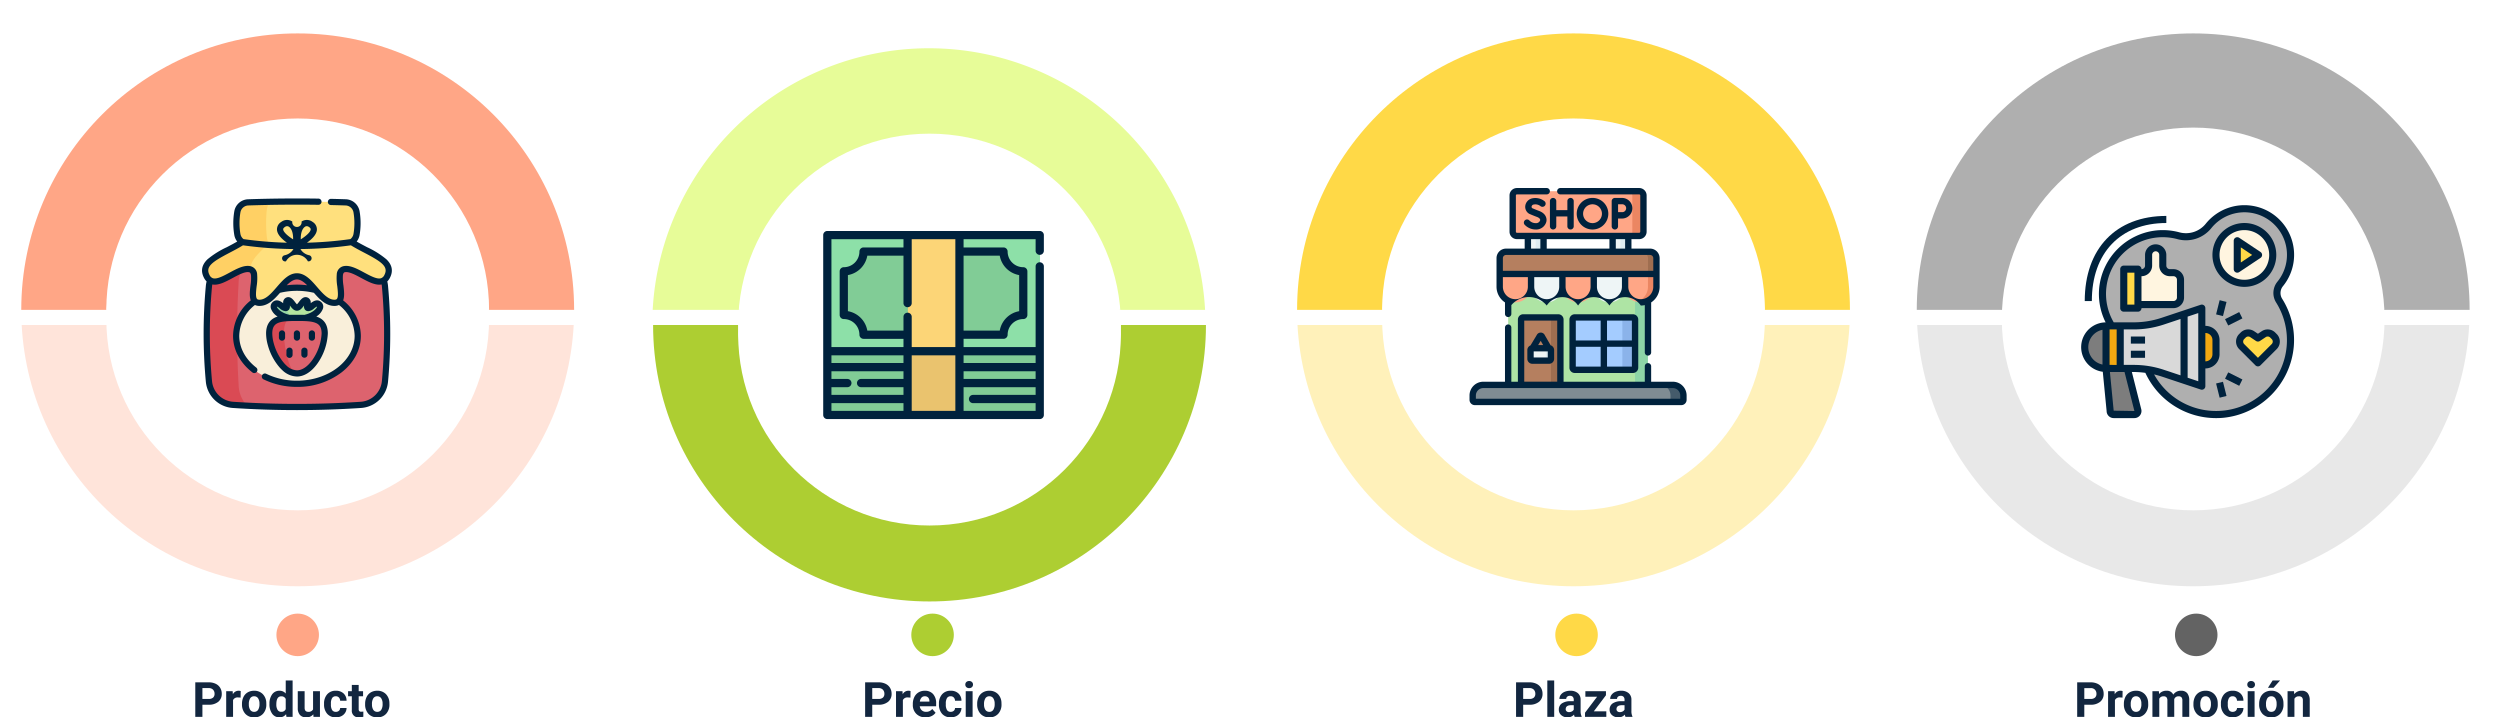 <svg xmlns="http://www.w3.org/2000/svg" xmlns:xlink="http://www.w3.org/1999/xlink" width="823" height="236.156" viewBox="0 0 823 236.156">
  <defs>
    <clipPath id="clip-path">
      <rect id="Rectángulo_361578" data-name="Rectángulo 361578" width="198" height="91" fill="#ffa686" stroke="#707070" stroke-width="1"/>
    </clipPath>
    <clipPath id="clip-path-2">
      <rect id="Rectángulo_361579" data-name="Rectángulo 361579" width="198" height="102" transform="translate(0 0.275)" fill="#f2f7df" stroke="#707070" stroke-width="1"/>
    </clipPath>
    <filter id="Elipse_5259" x="26" y="33" width="144" height="144" filterUnits="userSpaceOnUse">
      <feOffset dy="3" input="SourceAlpha"/>
      <feGaussianBlur stdDeviation="3" result="blur"/>
      <feFlood flood-opacity="0.161"/>
      <feComposite operator="in" in2="blur"/>
      <feComposite in="SourceGraphic"/>
    </filter>
    <clipPath id="clip-path-3">
      <rect id="Rectángulo_361581" data-name="Rectángulo 361581" width="199" height="91" transform="translate(-0.15)" fill="#ffa686" stroke="#707070" stroke-width="1"/>
    </clipPath>
    <clipPath id="clip-path-4">
      <rect id="Rectángulo_361580" data-name="Rectángulo 361580" width="199" height="102" transform="translate(-0.15 0.275)" fill="#f2f7df" stroke="#707070" stroke-width="1"/>
    </clipPath>
    <filter id="Elipse_5262" x="234" y="38" width="144" height="144" filterUnits="userSpaceOnUse">
      <feOffset dy="3" input="SourceAlpha"/>
      <feGaussianBlur stdDeviation="3" result="blur-2"/>
      <feFlood flood-opacity="0.161"/>
      <feComposite operator="in" in2="blur-2"/>
      <feComposite in="SourceGraphic"/>
    </filter>
    <clipPath id="clip-path-5">
      <rect id="Rectángulo_361583" data-name="Rectángulo 361583" width="199" height="91" transform="translate(-0.3)" fill="#ffa686" stroke="#707070" stroke-width="1"/>
    </clipPath>
    <clipPath id="clip-path-6">
      <rect id="Rectángulo_361582" data-name="Rectángulo 361582" width="199" height="102" transform="translate(-0.3 0.275)" fill="#f2f7df" stroke="#707070" stroke-width="1"/>
    </clipPath>
    <filter id="Elipse_5267" x="446" y="33" width="144" height="144" filterUnits="userSpaceOnUse">
      <feOffset dy="3" input="SourceAlpha"/>
      <feGaussianBlur stdDeviation="3" result="blur-3"/>
      <feFlood flood-opacity="0.161"/>
      <feComposite operator="in" in2="blur-3"/>
      <feComposite in="SourceGraphic"/>
    </filter>
    <clipPath id="clip-path-7">
      <rect id="Rectángulo_361583-2" data-name="Rectángulo 361583" width="199" height="91" transform="translate(-0.3)" fill="#afafaf" stroke="#707070" stroke-width="1"/>
    </clipPath>
    <filter id="Elipse_5267-2" x="650" y="33" width="144" height="144" filterUnits="userSpaceOnUse">
      <feOffset dy="3" input="SourceAlpha"/>
      <feGaussianBlur stdDeviation="3" result="blur-4"/>
      <feFlood flood-opacity="0.161"/>
      <feComposite operator="in" in2="blur-4"/>
      <feComposite in="SourceGraphic"/>
    </filter>
  </defs>
  <g id="Grupo_1085516" data-name="Grupo 1085516" transform="translate(-390 -9046)">
    <g id="Grupo_1084197" data-name="Grupo 1084197" transform="translate(-210 5820)">
      <g id="Enmascarar_grupo_1083809" data-name="Enmascarar grupo 1083809" transform="translate(600 3237)" clip-path="url(#clip-path)">
        <circle id="Elipse_5255" data-name="Elipse 5255" cx="91" cy="91" r="91" transform="translate(7)" fill="#ffa686"/>
        <circle id="Elipse_5256" data-name="Elipse 5256" cx="63" cy="63" r="63" transform="translate(35 28)" fill="#fff"/>
      </g>
      <g id="Enmascarar_grupo_1083810" data-name="Enmascarar grupo 1083810" transform="translate(600 3332.725)" clip-path="url(#clip-path-2)">
        <circle id="Elipse_5257" data-name="Elipse 5257" cx="91" cy="91" r="91" transform="translate(7 -95.725)" fill="#ffe4da"/>
        <circle id="Elipse_5258" data-name="Elipse 5258" cx="63" cy="63" r="63" transform="translate(35 -67.725)" fill="#fff"/>
      </g>
      <g transform="matrix(1, 0, 0, 1, 600, 3226)" filter="url(#Elipse_5259)">
        <circle id="Elipse_5259-2" data-name="Elipse 5259" cx="63" cy="63" r="63" transform="translate(35 39)" fill="#fff"/>
      </g>
    </g>
    <g id="Grupo_1084198" data-name="Grupo 1084198" transform="translate(-212 5822)">
      <g id="Enmascarar_grupo_1083812" data-name="Enmascarar grupo 1083812" transform="translate(1005.85 3422) rotate(180)" clip-path="url(#clip-path-3)">
        <circle id="Elipse_5263" data-name="Elipse 5263" cx="91" cy="91" r="91" transform="translate(6.85)" fill="#adce32"/>
        <circle id="Elipse_5264" data-name="Elipse 5264" cx="63" cy="63" r="63" transform="translate(34.85 28)" fill="#fff"/>
      </g>
      <g id="Enmascarar_grupo_1083811" data-name="Enmascarar grupo 1083811" transform="translate(1005.85 3326.275) rotate(180)" clip-path="url(#clip-path-4)">
        <path id="Trazado_716714" data-name="Trazado 716714" d="M91.056,0A91.056,91.056,0,1,1,0,91.056,91.056,91.056,0,0,1,91.056,0Z" transform="translate(7.004 -95.725)" fill="#e7fc98"/>
        <circle id="Elipse_5261" data-name="Elipse 5261" cx="63" cy="63" r="63" transform="translate(34.85 -67.725)" fill="#fff"/>
      </g>
      <g transform="matrix(1, 0, 0, 1, 602, 3224)" filter="url(#Elipse_5262)">
        <circle id="Elipse_5262-2" data-name="Elipse 5262" cx="63" cy="63" r="63" transform="translate(369 170) rotate(180)" fill="#fff"/>
      </g>
    </g>
    <g id="Grupo_1084199" data-name="Grupo 1084199" transform="translate(-210 5820)">
      <g id="Enmascarar_grupo_1083814" data-name="Enmascarar grupo 1083814" transform="translate(1020.299 3237)" clip-path="url(#clip-path-5)">
        <circle id="Elipse_5268" data-name="Elipse 5268" cx="91" cy="91" r="91" transform="translate(6.7)" fill="#ffd947"/>
        <circle id="Elipse_5269" data-name="Elipse 5269" cx="63" cy="63" r="63" transform="translate(34.7 28)" fill="#fff"/>
      </g>
      <g id="Enmascarar_grupo_1083813" data-name="Enmascarar grupo 1083813" transform="translate(1020.299 3332.725)" clip-path="url(#clip-path-6)">
        <circle id="Elipse_5265" data-name="Elipse 5265" cx="91" cy="91" r="91" transform="translate(6.7 -95.725)" fill="#fff1ba"/>
        <circle id="Elipse_5266" data-name="Elipse 5266" cx="63" cy="63" r="63" transform="translate(34.7 -67.725)" fill="#fff"/>
      </g>
      <g transform="matrix(1, 0, 0, 1, 600, 3226)" filter="url(#Elipse_5267)">
        <circle id="Elipse_5267-3" data-name="Elipse 5267" cx="63" cy="63" r="63" transform="translate(455 39)" fill="#fff"/>
      </g>
    </g>
    <g id="Grupo_1084204" data-name="Grupo 1084204" transform="translate(-6 5820)">
      <g id="Enmascarar_grupo_1083814-2" data-name="Enmascarar grupo 1083814" transform="translate(1020.299 3237)" clip-path="url(#clip-path-7)">
        <circle id="Elipse_5268-2" data-name="Elipse 5268" cx="91" cy="91" r="91" transform="translate(6.7)" fill="#afafaf"/>
        <circle id="Elipse_5269-2" data-name="Elipse 5269" cx="63" cy="63" r="63" transform="translate(34.7 28)" fill="#afafaf"/>
      </g>
      <g id="Enmascarar_grupo_1083813-2" data-name="Enmascarar grupo 1083813" transform="translate(1020.299 3332.725)" clip-path="url(#clip-path-6)">
        <circle id="Elipse_5265-2" data-name="Elipse 5265" cx="91" cy="91" r="91" transform="translate(6.7 -95.725)" fill="#e8e8e8"/>
        <circle id="Elipse_5266-2" data-name="Elipse 5266" cx="63" cy="63" r="63" transform="translate(34.7 -67.725)" fill="#fff"/>
      </g>
      <g transform="matrix(1, 0, 0, 1, 396, 3226)" filter="url(#Elipse_5267-2)">
        <circle id="Elipse_5267-4" data-name="Elipse 5267" cx="63" cy="63" r="63" transform="translate(659 39)" fill="#fff"/>
      </g>
    </g>
    <circle id="Elipse_5634" data-name="Elipse 5634" cx="7" cy="7" r="7" transform="translate(481 9248)" fill="#ffa686"/>
    <circle id="Elipse_5635" data-name="Elipse 5635" cx="7" cy="7" r="7" transform="translate(690 9248)" fill="#adce32"/>
    <circle id="Elipse_5636" data-name="Elipse 5636" cx="7" cy="7" r="7" transform="translate(902 9248)" fill="#ffd947"/>
    <circle id="Elipse_5637" data-name="Elipse 5637" cx="7" cy="7" r="7" transform="translate(1106 9248)" fill="#636363"/>
    <path id="Trazado_794963" data-name="Trazado 794963" d="M-29.367-4.008V0h-2.344V-11.375h4.438a5.134,5.134,0,0,1,2.254.469,3.454,3.454,0,0,1,1.5,1.332A3.714,3.714,0,0,1-23-7.609a3.266,3.266,0,0,1-1.145,2.637,4.767,4.767,0,0,1-3.168.965Zm0-1.9h2.094a2.059,2.059,0,0,0,1.418-.437,1.591,1.591,0,0,0,.488-1.25,1.876,1.876,0,0,0-.492-1.352,1.839,1.839,0,0,0-1.359-.531h-2.148Zm12.578-.43A6.134,6.134,0,0,0-17.6-6.4a1.654,1.654,0,0,0-1.68.867V0h-2.258V-8.453h2.133l.063,1.008a2.092,2.092,0,0,1,1.883-1.164,2.366,2.366,0,0,1,.7.1Zm.453,2.031a5.013,5.013,0,0,1,.484-2.242A3.546,3.546,0,0,1-14.457-8.07a4.069,4.069,0,0,1,2.113-.539A3.849,3.849,0,0,1-9.551-7.562,4.2,4.2,0,0,1-8.344-4.719l.016.578A4.418,4.418,0,0,1-9.414-1.02,3.775,3.775,0,0,1-12.328.156a3.793,3.793,0,0,1-2.918-1.172A4.5,4.5,0,0,1-16.336-4.2Zm2.258.16A3.16,3.16,0,0,0-13.625-2.3a1.5,1.5,0,0,0,1.3.638,1.5,1.5,0,0,0,1.281-.63,3.457,3.457,0,0,0,.461-2.015,3.128,3.128,0,0,0-.461-1.831,1.5,1.5,0,0,0-1.3-.649,1.474,1.474,0,0,0-1.281.646A3.516,3.516,0,0,0-14.078-4.144Zm6.789-.145A5.094,5.094,0,0,1-6.4-7.437,2.877,2.877,0,0,1-3.977-8.609a2.589,2.589,0,0,1,2.039.922V-12H.328V0H-1.711L-1.82-.9A2.657,2.657,0,0,1-3.992.156,2.869,2.869,0,0,1-6.387-1.02,5.258,5.258,0,0,1-7.289-4.289Zm2.258.168A3.337,3.337,0,0,0-4.617-2.3a1.349,1.349,0,0,0,1.2.634,1.511,1.511,0,0,0,1.477-.884V-5.889A1.489,1.489,0,0,0-3.4-6.773Q-5.031-6.773-5.031-4.121ZM7.141-.859A2.831,2.831,0,0,1,4.828.156,2.67,2.67,0,0,1,2.754-.625a3.335,3.335,0,0,1-.73-2.289V-8.453H4.281v5.467q0,1.322,1.2,1.322a1.63,1.63,0,0,0,1.578-.8V-8.453H9.328V0H7.2Zm7.406-.8a1.481,1.481,0,0,0,1.016-.344,1.2,1.2,0,0,0,.406-.914h2.117a2.9,2.9,0,0,1-.469,1.574A3.093,3.093,0,0,1,16.355-.238a3.949,3.949,0,0,1-1.77.395A3.67,3.67,0,0,1,11.727-1,4.56,4.56,0,0,1,10.68-4.18v-.148a4.508,4.508,0,0,1,1.039-3.117A3.627,3.627,0,0,1,14.57-8.609a3.555,3.555,0,0,1,2.543.9,3.2,3.2,0,0,1,.973,2.4H15.969a1.551,1.551,0,0,0-.406-1.072,1.354,1.354,0,0,0-1.031-.412,1.36,1.36,0,0,0-1.191.575,3.333,3.333,0,0,0-.4,1.866v.235a3.375,3.375,0,0,0,.4,1.878A1.377,1.377,0,0,0,14.547-1.664Zm7.531-8.867v2.078h1.445V-6.8H22.078v4.219a1.007,1.007,0,0,0,.18.672.9.9,0,0,0,.688.2,3.6,3.6,0,0,0,.664-.055V-.047a4.648,4.648,0,0,1-1.367.2,2.156,2.156,0,0,1-2.422-2.4V-6.8H18.586V-8.453H19.82v-2.078ZM24.2-4.3a5.013,5.013,0,0,1,.484-2.242A3.546,3.546,0,0,1,26.074-8.07a4.069,4.069,0,0,1,2.113-.539A3.849,3.849,0,0,1,30.98-7.562a4.2,4.2,0,0,1,1.207,2.844l.016.578A4.418,4.418,0,0,1,31.117-1.02,3.775,3.775,0,0,1,28.2.156a3.793,3.793,0,0,1-2.918-1.172A4.5,4.5,0,0,1,24.2-4.2Zm2.258.16A3.16,3.16,0,0,0,26.906-2.3a1.5,1.5,0,0,0,1.3.638,1.5,1.5,0,0,0,1.281-.63,3.457,3.457,0,0,0,.461-2.015,3.128,3.128,0,0,0-.461-1.831,1.5,1.5,0,0,0-1.3-.649,1.474,1.474,0,0,0-1.281.646A3.516,3.516,0,0,0,26.453-4.144Z" transform="translate(486 9282)" fill="#12263f"/>
    <path id="Trazado_794960" data-name="Trazado 794960" d="M-19.859-4.008V0H-22.2V-11.375h4.438a5.134,5.134,0,0,1,2.254.469,3.454,3.454,0,0,1,1.5,1.332,3.714,3.714,0,0,1,.523,1.965,3.266,3.266,0,0,1-1.145,2.637,4.767,4.767,0,0,1-3.168.965Zm0-1.9h2.094a2.059,2.059,0,0,0,1.418-.437,1.591,1.591,0,0,0,.488-1.25,1.876,1.876,0,0,0-.492-1.352,1.839,1.839,0,0,0-1.359-.531h-2.148Zm12.578-.43A6.134,6.134,0,0,0-8.094-6.4a1.654,1.654,0,0,0-1.68.867V0h-2.258V-8.453H-9.9l.063,1.008A2.092,2.092,0,0,1-7.953-8.609a2.366,2.366,0,0,1,.7.1ZM-2.3.156A4.15,4.15,0,0,1-5.332-.984,4.054,4.054,0,0,1-6.5-4.023v-.219A5.106,5.106,0,0,1-6.008-6.52,3.612,3.612,0,0,1-4.613-8.066a3.914,3.914,0,0,1,2.059-.543A3.508,3.508,0,0,1,.176-7.516a4.444,4.444,0,0,1,1,3.1v.922H-4.211a2.1,2.1,0,0,0,.66,1.328,2,2,0,0,0,1.395.5A2.437,2.437,0,0,0-.117-2.609L.992-1.367A3.389,3.389,0,0,1-.383-.246,4.511,4.511,0,0,1-2.3.156Zm-.258-6.945a1.411,1.411,0,0,0-1.09.455,2.357,2.357,0,0,0-.535,1.3h3.141v-.181a1.681,1.681,0,0,0-.406-1.165A1.456,1.456,0,0,0-2.562-6.789ZM5.969-1.664a1.481,1.481,0,0,0,1.016-.344,1.2,1.2,0,0,0,.406-.914H9.508a2.9,2.9,0,0,1-.469,1.574A3.093,3.093,0,0,1,7.777-.238a3.949,3.949,0,0,1-1.77.395A3.67,3.67,0,0,1,3.148-1,4.56,4.56,0,0,1,2.1-4.18v-.148A4.508,4.508,0,0,1,3.141-7.445,3.627,3.627,0,0,1,5.992-8.609a3.555,3.555,0,0,1,2.543.9,3.2,3.2,0,0,1,.973,2.4H7.391a1.551,1.551,0,0,0-.406-1.072,1.354,1.354,0,0,0-1.031-.412,1.36,1.36,0,0,0-1.191.575,3.333,3.333,0,0,0-.4,1.866v.235a3.375,3.375,0,0,0,.4,1.878A1.377,1.377,0,0,0,5.969-1.664ZM13.18,0H10.914V-8.453H13.18Zm-2.4-10.641a1.112,1.112,0,0,1,.34-.836,1.277,1.277,0,0,1,.926-.328,1.28,1.28,0,0,1,.922.328,1.105,1.105,0,0,1,.344.836,1.108,1.108,0,0,1-.348.844,1.283,1.283,0,0,1-.918.328,1.283,1.283,0,0,1-.918-.328A1.108,1.108,0,0,1,10.781-10.641ZM14.688-4.3a5.013,5.013,0,0,1,.484-2.242A3.546,3.546,0,0,1,16.566-8.07a4.069,4.069,0,0,1,2.113-.539,3.849,3.849,0,0,1,2.793,1.047A4.2,4.2,0,0,1,22.68-4.719l.016.578A4.418,4.418,0,0,1,21.609-1.02,3.775,3.775,0,0,1,18.7.156a3.793,3.793,0,0,1-2.918-1.172A4.5,4.5,0,0,1,14.688-4.2Zm2.258.16A3.16,3.16,0,0,0,17.4-2.3a1.5,1.5,0,0,0,1.3.638,1.5,1.5,0,0,0,1.281-.63,3.457,3.457,0,0,0,.461-2.015,3.128,3.128,0,0,0-.461-1.831,1.5,1.5,0,0,0-1.3-.649,1.474,1.474,0,0,0-1.281.646A3.516,3.516,0,0,0,16.945-4.144Z" transform="translate(697 9282)" fill="#12263f"/>
    <path id="Trazado_794961" data-name="Trazado 794961" d="M-16.57-4.008V0h-2.344V-11.375h4.438a5.134,5.134,0,0,1,2.254.469,3.454,3.454,0,0,1,1.5,1.332A3.714,3.714,0,0,1-10.2-7.609a3.266,3.266,0,0,1-1.145,2.637,4.767,4.767,0,0,1-3.168.965Zm0-1.9h2.094a2.059,2.059,0,0,0,1.418-.437,1.591,1.591,0,0,0,.488-1.25,1.876,1.876,0,0,0-.492-1.352,1.839,1.839,0,0,0-1.359-.531H-16.57ZM-6.359,0H-8.625V-12h2.266ZM.4,0A2.507,2.507,0,0,1,.172-.758,2.732,2.732,0,0,1-1.961.156,3,3,0,0,1-4.02-.562a2.312,2.312,0,0,1-.816-1.812,2.389,2.389,0,0,1,1-2.062A4.915,4.915,0,0,1-.961-5.164H.078v-.484a1.393,1.393,0,0,0-.3-.937,1.183,1.183,0,0,0-.949-.352,1.345,1.345,0,0,0-.895.273.929.929,0,0,0-.324.75H-4.648A2.268,2.268,0,0,1-4.2-7.273a3,3,0,0,1,1.281-.98,4.669,4.669,0,0,1,1.859-.355,3.689,3.689,0,0,1,2.48.785,2.747,2.747,0,0,1,.918,2.207v3.664A4.041,4.041,0,0,0,2.68-.133V0ZM-1.469-1.57a1.945,1.945,0,0,0,.922-.223,1.462,1.462,0,0,0,.625-.6V-3.844H-.766q-1.7,0-1.8,1.172l-.008.133a.9.9,0,0,0,.3.7A1.153,1.153,0,0,0-1.469-1.57Zm8.141-.25H10.8V0H3.789V-1.375L7.766-6.633H3.906v-1.82H10.68v1.33ZM17.117,0a2.507,2.507,0,0,1-.227-.758,2.732,2.732,0,0,1-2.133.914A3,3,0,0,1,12.7-.562a2.312,2.312,0,0,1-.816-1.812,2.389,2.389,0,0,1,1-2.062,4.915,4.915,0,0,1,2.879-.727H16.8v-.484a1.393,1.393,0,0,0-.3-.937,1.183,1.183,0,0,0-.949-.352,1.345,1.345,0,0,0-.895.273.929.929,0,0,0-.324.75H12.07a2.268,2.268,0,0,1,.453-1.359,3,3,0,0,1,1.281-.98,4.669,4.669,0,0,1,1.859-.355,3.689,3.689,0,0,1,2.48.785,2.747,2.747,0,0,1,.918,2.207v3.664A4.041,4.041,0,0,0,19.4-.133V0ZM15.25-1.57a1.945,1.945,0,0,0,.922-.223,1.462,1.462,0,0,0,.625-.6V-3.844h-.844q-1.7,0-1.8,1.172l-.008.133a.9.9,0,0,0,.3.7A1.153,1.153,0,0,0,15.25-1.57Z" transform="translate(908 9282)" fill="#12263f"/>
    <path id="Trazado_794962" data-name="Trazado 794962" d="M-35.848-4.008V0h-2.344V-11.375h4.438a5.134,5.134,0,0,1,2.254.469A3.454,3.454,0,0,1-30-9.574a3.714,3.714,0,0,1,.523,1.965,3.266,3.266,0,0,1-1.145,2.637,4.767,4.767,0,0,1-3.168.965Zm0-1.9h2.094a2.059,2.059,0,0,0,1.418-.437,1.591,1.591,0,0,0,.488-1.25,1.876,1.876,0,0,0-.492-1.352A1.839,1.839,0,0,0-33.7-9.477h-2.148Zm12.578-.43a6.134,6.134,0,0,0-.812-.062,1.654,1.654,0,0,0-1.68.867V0H-28.02V-8.453h2.133l.063,1.008a2.092,2.092,0,0,1,1.883-1.164,2.366,2.366,0,0,1,.7.1Zm.453,2.031a5.013,5.013,0,0,1,.484-2.242A3.546,3.546,0,0,1-20.937-8.07a4.069,4.069,0,0,1,2.113-.539,3.849,3.849,0,0,1,2.793,1.047,4.2,4.2,0,0,1,1.207,2.844l.016.578A4.418,4.418,0,0,1-15.895-1.02,3.775,3.775,0,0,1-18.809.156a3.793,3.793,0,0,1-2.918-1.172A4.5,4.5,0,0,1-22.816-4.2Zm2.258.16A3.16,3.16,0,0,0-20.105-2.3a1.5,1.5,0,0,0,1.3.638,1.5,1.5,0,0,0,1.281-.63,3.457,3.457,0,0,0,.461-2.015,3.128,3.128,0,0,0-.461-1.831,1.5,1.5,0,0,0-1.3-.649,1.474,1.474,0,0,0-1.281.646A3.516,3.516,0,0,0-20.559-4.144ZM-11.3-8.453l.07.945a2.971,2.971,0,0,1,2.43-1.1A2.255,2.255,0,0,1-6.559-7.32,2.9,2.9,0,0,1-4.02-8.609a2.521,2.521,0,0,1,2.047.8A3.681,3.681,0,0,1-1.3-5.4V0H-3.566V-5.391a1.61,1.61,0,0,0-.281-1.051,1.246,1.246,0,0,0-.992-.332A1.409,1.409,0,0,0-6.246-5.8L-6.238,0H-8.5V-5.383a1.59,1.59,0,0,0-.289-1.062,1.259,1.259,0,0,0-.984-.328,1.463,1.463,0,0,0-1.391.8V0h-2.258V-8.453ZM.082-4.3A5.013,5.013,0,0,1,.566-6.547,3.546,3.546,0,0,1,1.961-8.07a4.069,4.069,0,0,1,2.113-.539A3.849,3.849,0,0,1,6.867-7.562,4.2,4.2,0,0,1,8.074-4.719l.016.578A4.418,4.418,0,0,1,7-1.02,3.775,3.775,0,0,1,4.09.156,3.793,3.793,0,0,1,1.172-1.016,4.5,4.5,0,0,1,.082-4.2Zm2.258.16A3.16,3.16,0,0,0,2.793-2.3a1.5,1.5,0,0,0,1.3.638,1.5,1.5,0,0,0,1.281-.63,3.457,3.457,0,0,0,.461-2.015A3.128,3.128,0,0,0,5.371-6.14a1.5,1.5,0,0,0-1.3-.649,1.474,1.474,0,0,0-1.281.646A3.516,3.516,0,0,0,2.34-4.144ZM13-1.664a1.481,1.481,0,0,0,1.016-.344,1.2,1.2,0,0,0,.406-.914h2.117a2.9,2.9,0,0,1-.469,1.574A3.093,3.093,0,0,1,14.8-.238a3.949,3.949,0,0,1-1.77.395A3.67,3.67,0,0,1,10.176-1,4.56,4.56,0,0,1,9.129-4.18v-.148a4.508,4.508,0,0,1,1.039-3.117A3.627,3.627,0,0,1,13.02-8.609a3.555,3.555,0,0,1,2.543.9,3.2,3.2,0,0,1,.973,2.4H14.418a1.551,1.551,0,0,0-.406-1.072,1.354,1.354,0,0,0-1.031-.412,1.36,1.36,0,0,0-1.191.575,3.333,3.333,0,0,0-.4,1.866v.235a3.375,3.375,0,0,0,.4,1.878A1.377,1.377,0,0,0,13-1.664ZM20.207,0H17.941V-8.453h2.266Zm-2.4-10.641a1.112,1.112,0,0,1,.34-.836,1.277,1.277,0,0,1,.926-.328,1.28,1.28,0,0,1,.922.328,1.105,1.105,0,0,1,.344.836,1.108,1.108,0,0,1-.348.844,1.283,1.283,0,0,1-.918.328,1.283,1.283,0,0,1-.918-.328A1.108,1.108,0,0,1,17.809-10.641ZM21.715-4.3A5.013,5.013,0,0,1,22.2-6.547,3.546,3.546,0,0,1,23.594-8.07a4.069,4.069,0,0,1,2.113-.539A3.849,3.849,0,0,1,28.5-7.562a4.2,4.2,0,0,1,1.207,2.844l.016.578A4.418,4.418,0,0,1,28.637-1.02,3.775,3.775,0,0,1,25.723.156,3.793,3.793,0,0,1,22.8-1.016,4.5,4.5,0,0,1,21.715-4.2Zm2.258.16A3.16,3.16,0,0,0,24.426-2.3a1.5,1.5,0,0,0,1.3.638A1.5,1.5,0,0,0,27-2.294a3.457,3.457,0,0,0,.461-2.015A3.128,3.128,0,0,0,27-6.14a1.5,1.5,0,0,0-1.3-.649,1.474,1.474,0,0,0-1.281.646A3.516,3.516,0,0,0,23.973-4.144ZM26.152-12h2.461L26.449-9.578H24.613Zm7.039,3.547.07.977a2.951,2.951,0,0,1,2.43-1.133,2.453,2.453,0,0,1,2,.789,3.682,3.682,0,0,1,.672,2.359V0H36.105V-5.406a1.465,1.465,0,0,0-.312-1.043,1.4,1.4,0,0,0-1.039-.324,1.553,1.553,0,0,0-1.43.813V0H31.066V-8.453Z" transform="translate(1112 9282)" fill="#12263f"/>
    <g id="Grupo_1084912" data-name="Grupo 1084912" transform="translate(456.516 9111.329)">
      <path id="Trazado_27997" data-name="Trazado 27997" d="M1551.348,206.052a315.646,315.646,0,0,0-42,0,8.565,8.565,0,0,0-7.975,7.74,169.059,169.059,0,0,0,0,31.339,8.565,8.565,0,0,0,7.975,7.739,315.636,315.636,0,0,0,42,0,8.565,8.565,0,0,0,7.974-7.739,168.954,168.954,0,0,0,0-31.339A8.565,8.565,0,0,0,1551.348,206.052Z" transform="translate(-1499.107 -184.913)" fill="#dd636e"/>
      <path id="Trazado_27998" data-name="Trazado 27998" d="M1511.14,246.468a10.619,10.619,0,0,0,2.743,6.977q-2.265-.118-4.532-.269a8.566,8.566,0,0,1-7.975-7.739,169.072,169.072,0,0,1,0-31.34,8.567,8.567,0,0,1,7.975-7.739q2.265-.15,4.532-.269a10.62,10.62,0,0,0-2.743,6.977A289.47,289.47,0,0,0,1511.14,246.468Z" transform="translate(-1499.107 -185.218)" fill="#da4a54"/>
      <ellipse id="Elipse_1076" data-name="Elipse 1076" cx="20.014" cy="15.812" rx="20.014" ry="15.812" transform="translate(11.228 29.391)" fill="#f9efda"/>
      <path id="Trazado_27999" data-name="Trazado 27999" d="M1547.966,185.5h0a3.757,3.757,0,0,0,1.634-2.507,22.046,22.046,0,0,0,0-7.448,3.747,3.747,0,0,0-3.564-3.126q-16.051-.536-32.1,0a3.747,3.747,0,0,0-3.564,3.126,22.052,22.052,0,0,0,0,7.448A3.757,3.757,0,0,0,1512,185.5h0c-6.1,3.865-14.4,6.086-11.716,11.276s9.787-3.053,14-2.383-1.654,11.1,3.353,11.1,7.768-8.715,12.344-8.715,7.337,8.715,12.344,8.715-.863-10.428,3.353-11.1,11.32,7.573,14,2.383S1554.065,189.365,1547.966,185.5Z" transform="translate(-1498.738 -171.131)" fill="#ffe07d"/>
      <path id="Trazado_28000" data-name="Trazado 28000" d="M1519.983,183.052a9.476,9.476,0,0,0,.833,3.452l0-.945c-2.605,3.237-5.995,5.322-6.221,8.965a1.992,1.992,0,0,0-.309-.072c-4.217-.67-11.32,7.573-14,2.383s5.615-7.412,11.715-11.276h0a3.756,3.756,0,0,1-1.633-2.507,22.049,22.049,0,0,1,0-7.447,3.744,3.744,0,0,1,3.564-3.126q3.542-.118,7.082-.184a7.4,7.4,0,0,0-1.029,3.309,43.152,43.152,0,0,0,0,7.447Z" transform="translate(-1498.738 -171.191)" fill="#ffd064"/>
      <path id="Trazado_28001" data-name="Trazado 28001" d="M1546.117,233.786c5.389,0,8.49-3.435,7.257-4.668s-2.579,1.163-3.628,1.163.448-2.11-.651-2.531-1.986,2.386-3.087,2.386-1.988-2.808-3.087-2.386.4,2.531-.65,2.531-2.4-2.4-3.628-1.163,1.868,4.668,7.257,4.668" transform="translate(-1514.766 -194.192)" fill="#b3e59f"/>
      <path id="Trazado_28002" data-name="Trazado 28002" d="M1545.959,234.537h-.059c-5.389,0-8.49-3.436-7.258-4.668s2.58,1.163,3.628,1.163a.441.441,0,0,0,.241-.058C1542.733,232.477,1544.028,234.537,1545.959,234.537Z" transform="translate(-1514.767 -194.943)" fill="#95d6a4"/>
      <path id="Trazado_28003" data-name="Trazado 28003" d="M1544.94,237.627c-5.049,0-9.142.081-9.142,5.13a13.673,13.673,0,0,0,.532,3.553,17.791,17.791,0,0,0,3.733,7.033q.354.389.731.731a6.257,6.257,0,0,0,4.146,1.837c2.214,0,4.243-1.559,5.826-3.734a17.574,17.574,0,0,0,3.316-9.419c0-5.049-4.093-5.13-9.141-5.13Z" transform="translate(-1513.697 -198.31)" fill="#dd636e"/>
      <path id="Trazado_28004" data-name="Trazado 28004" d="M1544.939,255.91c-5.049,0-9.141-8.1-9.141-13.153s4.092-5.13,9.141-5.13c-2.364,0-4.281.081-4.281,5.13S1542.575,255.91,1544.939,255.91Z" transform="translate(-1513.697 -198.31)" fill="#da4a54"/>
      <g id="Grupo_17560" data-name="Grupo 17560" transform="translate(0 0)">
        <path id="Trazado_28005" data-name="Trazado 28005" d="M1534.053,237.909a14.744,14.744,0,0,0,.568,3.824,18.7,18.7,0,0,0,3.962,7.45c.257.282.526.55.8.8a7.178,7.178,0,0,0,4.832,2.1c2.341,0,4.7-1.475,6.651-4.155a18.658,18.658,0,0,0,3.511-10.019c0-2.72-1.118-4.539-3.324-5.408-.154-.06-.314-.115-.475-.166a5.094,5.094,0,0,0,2.186-2.583,2.037,2.037,0,0,0-.463-2.087c-1.335-1.335-2.791-.312-3.566.288a1.723,1.723,0,0,0-1.069-1.888c-1.3-.5-2.211.7-2.814,1.494a6.946,6.946,0,0,1-.637.762,7.016,7.016,0,0,1-.638-.762c-.6-.793-1.517-1.992-2.814-1.494a1.722,1.722,0,0,0-1.07,1.888c-.775-.6-2.23-1.622-3.566-.287a2.037,2.037,0,0,0-.462,2.087,5.1,5.1,0,0,0,2.186,2.582c-.162.051-.321.105-.475.166-2.206.869-3.324,2.688-3.324,5.407Zm18.283,0a16.713,16.713,0,0,1-3.121,8.819c-1.553,2.137-3.329,3.313-5,3.313a5.224,5.224,0,0,1-3.46-1.571c-.225-.205-.449-.428-.664-.664a16.846,16.846,0,0,1-3.5-6.615,12.7,12.7,0,0,1-.5-3.282c0-3.738,2.35-4.109,8.121-4.109,2.246,0,4.564,0,6.09.6,1,.395,2.031,1.121,2.031,3.508Zm-14.735-8.827a.336.336,0,0,1,.032-.025,3.541,3.541,0,0,1,.917.593,3.247,3.247,0,0,0,1.928.922,1.378,1.378,0,0,0,1.09-.482,1.723,1.723,0,0,0,.291-1.418l.095.125c.581.764,1.24,1.63,2.262,1.63s1.68-.866,2.262-1.63l.095-.125a1.724,1.724,0,0,0,.291,1.417,1.377,1.377,0,0,0,1.09.482,3.247,3.247,0,0,0,1.928-.922,3.53,3.53,0,0,1,.918-.592.33.33,0,0,1,.031.025c-.02.425-1.229,2.052-4.18,2.7-.768-.026-1.551-.027-2.328-.027h-.107c-.811,0-1.631,0-2.434.028-2.952-.652-4.162-2.28-4.181-2.7Z" transform="translate(-1512.973 -193.462)" fill="#00223d"/>
        <path id="Trazado_28006" data-name="Trazado 28006" d="M1542.29,244.653a1.02,1.02,0,0,0-1.021,1.021V247a1.021,1.021,0,1,0,2.041,0v-1.326A1.02,1.02,0,0,0,1542.29,244.653Z" transform="translate(-1515.969 -201.226)" fill="#00223d"/>
        <path id="Trazado_28007" data-name="Trazado 28007" d="M1550.7,244.653a1.02,1.02,0,0,0-1.021,1.021V247a1.021,1.021,0,1,0,2.041,0v-1.326a1.02,1.02,0,0,0-1.021-1.021Z" transform="translate(-1519.461 -201.226)" fill="#00223d"/>
        <path id="Trazado_28008" data-name="Trazado 28008" d="M1559.116,244.653a1.02,1.02,0,0,0-1.021,1.021V247a1.021,1.021,0,1,0,2.041,0v-1.326A1.021,1.021,0,0,0,1559.116,244.653Z" transform="translate(-1522.953 -201.226)" fill="#00223d"/>
        <path id="Trazado_28009" data-name="Trazado 28009" d="M1546.5,254.356a1.02,1.02,0,0,0-1.021,1.021V256.7a1.021,1.021,0,1,0,2.041,0v-1.325A1.02,1.02,0,0,0,1546.5,254.356Z" transform="translate(-1517.714 -205.254)" fill="#00223d"/>
        <path id="Trazado_28010" data-name="Trazado 28010" d="M1554.909,254.356a1.02,1.02,0,0,0-1.021,1.021V256.7a1.021,1.021,0,0,0,2.041,0v-1.325A1.02,1.02,0,0,0,1554.909,254.356Z" transform="translate(-1521.206 -205.254)" fill="#00223d"/>
        <path id="Trazado_28011" data-name="Trazado 28011" d="M1558.994,197.733a4.8,4.8,0,0,0,.869-1.213c1.136-2.2.746-4.239-1.157-6.072a28.632,28.632,0,0,0-6.347-3.986c-1.145-.6-2.319-1.211-3.442-1.865a4.784,4.784,0,0,0,.96-2.158,23.188,23.188,0,0,0,0-7.789,4.785,4.785,0,0,0-4.536-3.975c-1.661-.056-3.3-.1-4.885-.137h-.023a1.021,1.021,0,0,0-.023,2.041c1.573.036,3.209.082,4.863.137a2.739,2.739,0,0,1,2.592,2.277,21.182,21.182,0,0,1,0,7.1,2.75,2.75,0,0,1-1.024,1.7,126.71,126.71,0,0,1-14.3,1.186c1.512-1.072,3.16-2.6,3.277-4.235a2.853,2.853,0,0,0-1.394-2.6,3.111,3.111,0,0,0-3.654-.133,1.54,1.54,0,1,1-3.041,0,3.11,3.11,0,0,0-3.654.133,2.852,2.852,0,0,0-1.395,2.6c.117,1.634,1.765,3.163,3.277,4.234a126.48,126.48,0,0,1-14.291-1.185,2.752,2.752,0,0,1-1.024-1.7,21.156,21.156,0,0,1,0-7.1,2.738,2.738,0,0,1,2.592-2.277c7.674-.257,15.447-.329,23.1-.215h.015a1.021,1.021,0,0,0,.015-2.041c-7.689-.115-15.5-.042-23.2.216a4.786,4.786,0,0,0-4.537,3.975,23.181,23.181,0,0,0,0,7.789,4.791,4.791,0,0,0,.96,2.157c-1.123.653-2.3,1.267-3.443,1.866a28.616,28.616,0,0,0-6.346,3.986c-1.9,1.832-2.293,3.876-1.157,6.072a4.819,4.819,0,0,0,.869,1.213,9.569,9.569,0,0,0-.251,1.459,170.651,170.651,0,0,0,0,31.528,9.544,9.544,0,0,0,8.922,8.663c6.991.466,14.028.7,21.067.7s14.077-.233,21.066-.7a9.545,9.545,0,0,0,8.923-8.663,170.873,170.873,0,0,0,0-31.527,9.471,9.471,0,0,0-.251-1.46Zm-27.1-18.009a1.025,1.025,0,0,1,.577-.191,1.352,1.352,0,0,1,.776.289c.561.4.541.678.534.784-.065.924-1.7,2.282-3.268,3.269C1530.447,182.157,1530.874,180.4,1531.9,179.724Zm-7.178.882c-.008-.106-.028-.388.534-.784a1.352,1.352,0,0,1,.776-.289,1.025,1.025,0,0,1,.577.191c1.024.677,1.451,2.434,1.382,4.152C1526.424,182.891,1524.786,181.533,1524.72,180.606Zm-17.624,7.666c1.463-.764,2.973-1.555,4.4-2.435a128.7,128.7,0,0,0,16.615,1.228,4.442,4.442,0,0,1-2.931,2.05,1.021,1.021,0,1,0,.47,1.986,4.1,4.1,0,0,1,7.21,0,1.021,1.021,0,0,0,.47-1.986,4.439,4.439,0,0,1-2.931-2.05,128.655,128.655,0,0,0,16.618-1.229c1.425.88,2.934,1.671,4.4,2.436,5.7,2.979,8.054,4.57,6.636,7.311a1.988,1.988,0,0,1-1.133,1.093c-1.3.4-3.439-.75-5.508-1.865-2.257-1.215-4.591-2.472-6.616-2.151a2.854,2.854,0,0,0-2.435,2.764,16.254,16.254,0,0,0,.164,3.856c.189,1.6.424,3.589-.134,4.217-.054.061-.221.249-.789.249-2.093,0-3.922-2.111-5.689-4.152-1.943-2.243-3.952-4.563-6.656-4.563s-4.712,2.32-6.655,4.563c-1.767,2.041-3.595,4.152-5.688,4.152-.567,0-.734-.188-.789-.249-.558-.628-.323-2.619-.134-4.218a16.248,16.248,0,0,0,.164-3.856,2.853,2.853,0,0,0-2.434-2.763c-2.026-.321-4.36.935-6.617,2.151-2.068,1.114-4.208,2.266-5.507,1.865a1.99,1.99,0,0,1-1.134-1.093c-1.417-2.74.934-4.332,6.636-7.311Zm25.519,10.721a26.356,26.356,0,0,0-6.723,0c1.1-1.115,2.2-1.92,3.361-1.92S1531.514,197.878,1532.616,198.993Zm24.6,31.538a7.513,7.513,0,0,1-7.027,6.815,316.177,316.177,0,0,1-41.862,0,7.512,7.512,0,0,1-7.025-6.815,168.537,168.537,0,0,1,0-31.151c.02-.219.053-.438.092-.655,2.03.386,4.391-.885,6.678-2.117,1.958-1.055,3.985-2.145,5.328-1.932.255.04.6.1.732,1.026a15.036,15.036,0,0,1-.169,3.337c-.209,1.772-.424,3.592.1,4.922a15.1,15.1,0,0,0-5.839,11.648c0,4.585,2.255,8.868,6.35,12.06a1.021,1.021,0,1,0,1.255-1.61c-3.587-2.8-5.563-6.507-5.563-10.449a13.132,13.132,0,0,1,5.168-10.132,3.378,3.378,0,0,0,1.481.311c2.8,0,4.834-2.109,6.759-4.314a24.127,24.127,0,0,1,11.168,0c1.926,2.2,3.964,4.314,6.76,4.314a3.383,3.383,0,0,0,1.48-.31,13.133,13.133,0,0,1,5.168,10.132c0,8.156-8.52,14.792-18.993,14.792a23,23,0,0,1-10.143-2.291,1.021,1.021,0,0,0-.9,1.83,25.052,25.052,0,0,0,11.048,2.5,23.857,23.857,0,0,0,14.785-4.851c4.03-3.184,6.25-7.439,6.25-11.982a15.1,15.1,0,0,0-5.838-11.647c.523-1.329.308-3.15.1-4.922a15.038,15.038,0,0,1-.17-3.337c.128-.93.478-.986.733-1.027,1.344-.213,3.37.877,5.328,1.932,2.287,1.232,4.648,2.5,6.678,2.117.04.217.073.436.093.656a168.887,168.887,0,0,1,0,31.15Z" transform="translate(-1498.013 -170.407)" fill="#00223d"/>
      </g>
    </g>
    <g id="Grupo_1084913" data-name="Grupo 1084913" transform="translate(661 9122.039)">
      <path id="Trazado_27994" data-name="Trazado 27994" d="M715.794,186.567v-5.15H645.867v38.216h69.927V191.717" transform="translate(-644.417 -180.062)" fill="#8de0a8"/>
      <g id="Grupo_17558" data-name="Grupo 17558" transform="translate(1.449 6.776)">
        <rect id="Rectángulo_4375" data-name="Rectángulo 4375" width="69.927" height="20.994" transform="translate(0 32.796)" fill="#81cc96"/>
        <path id="Trazado_27995" data-name="Trazado 27995" d="M675.762,190.307h-14.5a6.506,6.506,0,0,1-6.505,6.505v14.364a6.506,6.506,0,0,1,6.505,6.505h46.075a6.506,6.506,0,0,1,6.506-6.505V196.812a6.506,6.506,0,0,1-6.506-6.505h-14.5" transform="translate(-649.336 -190.307)" fill="#81cc96"/>
      </g>
      <rect id="Rectángulo_4376" data-name="Rectángulo 4376" width="17.076" height="59.21" transform="translate(27.875 1.356)" fill="#fcd577"/>
      <rect id="Rectángulo_4377" data-name="Rectángulo 4377" width="17.076" height="20.994" transform="translate(27.875 39.572)" fill="#eac36e"/>
      <path id="Trazado_27996" data-name="Trazado 27996" d="M714.772,187.055a1.355,1.355,0,0,0,1.356-1.355v-5.15a1.355,1.355,0,0,0-1.356-1.355H644.846a1.355,1.355,0,0,0-1.356,1.355v59.21a1.355,1.355,0,0,0,1.356,1.356h69.927a1.355,1.355,0,0,0,1.355-1.356V190.85a1.355,1.355,0,1,0-2.711,0v26.562H689.7V214.7h13.145a1.355,1.355,0,0,0,1.356-1.355,5.156,5.156,0,0,1,5.15-5.15,1.355,1.355,0,0,0,1.356-1.355V192.476a1.355,1.355,0,0,0-1.356-1.356,5.155,5.155,0,0,1-5.15-5.15,1.355,1.355,0,0,0-1.356-1.356H689.7v-2.71h23.716V185.7A1.355,1.355,0,0,0,714.772,187.055Zm-68.572-5.15h23.716v2.71H656.772a1.355,1.355,0,0,0-1.356,1.355,5.156,5.156,0,0,1-5.15,5.15,1.355,1.355,0,0,0-1.356,1.355V206.84a1.355,1.355,0,0,0,1.356,1.355,5.156,5.156,0,0,1,5.15,5.15,1.356,1.356,0,0,0,1.356,1.356h13.144v2.711H646.2Zm0,48.713h5.24a1.355,1.355,0,1,0,0-2.711H646.2V225.37h23.716v2.537H655.958a1.355,1.355,0,1,0,0,2.711h13.958v2.539H646.2Zm23.716-7.958H646.2v-2.539h23.716v2.539ZM646.2,235.868h23.716v2.537H646.2Zm26.426,2.537V220.122h14.365v18.283Zm40.791-10.5H689.7v-2.537h23.716v2.537Zm-23.716,10.5v-7.787h23.716v2.539h-20.6a1.355,1.355,0,0,0,0,2.711h20.6v2.537Zm23.716-18.283v2.539H689.7v-2.539Zm-11.81-32.8A7.884,7.884,0,0,0,708,193.715V205.6a7.883,7.883,0,0,0-6.389,6.388H689.7V187.326Zm-14.617,30.086H672.627v-9.957a1.355,1.355,0,1,0-2.71,0v4.535H658.01a7.883,7.883,0,0,0-6.389-6.388V193.715a7.884,7.884,0,0,0,6.389-6.389h11.906v15.611a1.355,1.355,0,1,0,2.71,0V181.905h14.365v35.506Z" transform="translate(-643.49 -179.195)" fill="#00223d"/>
    </g>
    <g id="Grupo_1084914" data-name="Grupo 1084914" transform="translate(873.766 9107.898)">
      <g id="Grupo_17555" data-name="Grupo 17555" transform="translate(1.047 1.047)">
        <g id="Grupo_17554" data-name="Grupo 17554">
          <path id="Trazado_27962" data-name="Trazado 27962" d="M1814.709,53.426h4.112v9.531h-4.112Z" transform="translate(-1796.552 -41.279)" fill="#eef5f6"/>
          <path id="Trazado_27963" data-name="Trazado 27963" d="M1818.54,53.426h2.58v9.531h-2.58Z" transform="translate(-1797.802 -41.279)" fill="#deecf1"/>
          <path id="Trazado_27964" data-name="Trazado 27964" d="M1856.127,53.426h4.112v9.531h-4.112Z" transform="translate(-1810.071 -41.279)" fill="#eef5f6"/>
          <path id="Trazado_27965" data-name="Trazado 27965" d="M1805.085,79.716h43.654v35.318h-43.654Z" transform="translate(-1793.41 -49.86)" fill="#aee4a4"/>
          <path id="Trazado_27966" data-name="Trazado 27966" d="M1867.1,79.716h4.249v35.318H1867.1Z" transform="translate(-1813.654 -49.86)" fill="#8dd5a7"/>
          <path id="Trazado_27967" data-name="Trazado 27967" d="M1853.791,114.321h-5.882l-.682-1.4-1.413,1.4h-8.534a.7.7,0,0,1-.7-.7v-6.876l1.4-1.353-1.4-.74V97.778a.7.7,0,0,1,.7-.7h8.534l1.047,1.4,1.047-1.4h5.882a.7.7,0,0,1,.7.7v15.846a.7.7,0,0,1-.7.7Z" transform="translate(-1803.691 -55.528)" fill="#a4ccff"/>
          <path id="Trazado_27968" data-name="Trazado 27968" d="M1864.039,97.08h-4.188a.7.7,0,0,1,.7.7v15.846a.7.7,0,0,1-.7.7h4.188a.7.7,0,0,0,.7-.7v-6.876l-1.4-1.409,1.4-.684V97.778A.7.7,0,0,0,1864.039,97.08Z" transform="translate(-1811.286 -55.528)" fill="#8bb3ea"/>
          <path id="Trazado_27969" data-name="Trazado 27969" d="M1822.942,120.677l-11.548-1.4v-21.5a.7.7,0,0,1,.7-.7h10.152a.7.7,0,0,1,.7.7Z" transform="translate(-1795.47 -55.528)" fill="#b57f5f"/>
          <path id="Trazado_27970" data-name="Trazado 27970" d="M1828.068,97.08h-3.109a.7.7,0,0,1,.7.7v22.9l3.109-1.4v-21.5A.7.7,0,0,0,1828.068,97.08Z" transform="translate(-1799.897 -55.528)" fill="#9f6e50"/>
          <path id="Trazado_27971" data-name="Trazado 27971" d="M1859.958,53.426h2.58v9.531h-2.58Z" transform="translate(-1811.321 -41.279)" fill="#deecf1"/>
          <path id="Trazado_27972" data-name="Trazado 27972" d="M1850.846,130.055h-59.6a3.49,3.49,0,0,0-3.49,3.49v1.423a.7.7,0,0,0,.7.7h65.187a.7.7,0,0,0,.7-.7v-1.423A3.49,3.49,0,0,0,1850.846,130.055Z" transform="translate(-1787.753 -66.291)" fill="#7f8c93"/>
          <path id="Trazado_27973" data-name="Trazado 27973" d="M1883.5,130.055h-4.258a3.49,3.49,0,0,1,3.49,3.49v1.423a.7.7,0,0,1-.7.7h4.257a.7.7,0,0,0,.7-.7v-1.423A3.49,3.49,0,0,0,1883.5,130.055Z" transform="translate(-1817.616 -66.291)" fill="#455b6b"/>
          <path id="Trazado_27974" data-name="Trazado 27974" d="M1866.716,84.372a4.65,4.65,0,0,1-5.16-5.021l-1.4-5.584h10.321v5.584c0,2.85-.915,5.021-3.765,5.021Z" transform="translate(-1811.387 -47.918)" fill="#ffa686"/>
          <path id="Trazado_27975" data-name="Trazado 27975" d="M1871.586,73.767v5.584a5.162,5.162,0,0,1-3.765,4.968,5.159,5.159,0,0,0,6.556-4.968V75.163Z" transform="translate(-1813.888 -47.918)" fill="#eb8662"/>
          <path id="Trazado_27976" data-name="Trazado 27976" d="M1846.293,50.125h-37.6a1.4,1.4,0,0,1-1.4-1.4V36.789a1.4,1.4,0,0,1,1.4-1.4h37.6a1.4,1.4,0,0,1,1.4,1.4v11.94A1.4,1.4,0,0,1,1846.293,50.125Z" transform="translate(-1794.133 -35.393)" fill="#ffa686"/>
          <path id="Trazado_27977" data-name="Trazado 27977" d="M1867.352,35.393h-3.662a1.4,1.4,0,0,1,1.4,1.4v11.94a1.4,1.4,0,0,1-1.4,1.4h3.662a1.4,1.4,0,0,0,1.4-1.4V36.789A1.4,1.4,0,0,0,1867.352,35.393Z" transform="translate(-1812.539 -35.393)" fill="#eb8662"/>
          <path id="Trazado_27978" data-name="Trazado 27978" d="M1821.02,116.213h-4.411a.6.6,0,0,1-.6-.6v-2.878a.6.6,0,0,1,.6-.6h4.411a.6.6,0,0,1,.6.6v2.878A.6.6,0,0,1,1821.02,116.213Z" transform="translate(-1796.976 -60.443)" fill="#eef5f6"/>
          <path id="Trazado_27979" data-name="Trazado 27979" d="M1824.294,112.137h-1.675a.6.6,0,0,1,.6.6v2.877a.6.6,0,0,1-.6.6h1.675a.6.6,0,0,0,.6-.6v-2.877A.6.6,0,0,0,1824.294,112.137Z" transform="translate(-1799.133 -60.443)" fill="#deecf1"/>
          <path id="Trazado_27980" data-name="Trazado 27980" d="M1851.394,84.511a5.16,5.16,0,0,1-5.16-5.16l-1.4-5.584,11.717,1.4v4.188A5.161,5.161,0,0,1,1851.394,84.511Z" transform="translate(-1806.386 -47.918)" fill="#eef5f6"/>
          <path id="Trazado_27981" data-name="Trazado 27981" d="M1836.072,84.511a5.16,5.16,0,0,1-5.16-5.16l-1.4-5.584,11.717,1.4v4.188A5.16,5.16,0,0,1,1836.072,84.511Z" transform="translate(-1801.384 -47.918)" fill="#ffa686"/>
          <path id="Trazado_27982" data-name="Trazado 27982" d="M1820.749,84.511a5.161,5.161,0,0,1-5.161-5.16l-1.4-5.584,11.717,1.4v4.188A5.16,5.16,0,0,1,1820.749,84.511Z" transform="translate(-1796.383 -47.918)" fill="#eef5f6"/>
          <path id="Trazado_27983" data-name="Trazado 27983" d="M1806.1,84.511a5.161,5.161,0,0,1-5.16-5.16V75.163l10.321-1.4v5.584A5.161,5.161,0,0,1,1806.1,84.511Z" transform="translate(-1792.058 -47.918)" fill="#ffa686"/>
          <path id="Trazado_27984" data-name="Trazado 27984" d="M1849.059,65h-46.021a2.094,2.094,0,0,0-2.094,2.094V72.3h50.209V67.093A2.093,2.093,0,0,0,1849.059,65Z" transform="translate(-1792.058 -45.057)" fill="#b57f5f"/>
          <path id="Trazado_27985" data-name="Trazado 27985" d="M1873.093,65H1870.3a2.094,2.094,0,0,1,2.094,2.094V72.3h2.791V67.093A2.093,2.093,0,0,0,1873.093,65Z" transform="translate(-1814.697 -45.057)" fill="#9f6e50"/>
        </g>
      </g>
      <g id="Grupo_17556" data-name="Grupo 17556" transform="translate(0 0)">
        <path id="Trazado_27986" data-name="Trazado 27986" d="M1853.131,117.738h-7.138v-5.083a1.047,1.047,0,0,0-2.094,0v5.083h-26.737V97.271a1.747,1.747,0,0,0-1.745-1.745h-11.549a1.746,1.746,0,0,0-1.745,1.745v20.467h-2.156V99.927a1.047,1.047,0,1,0-2.094,0v17.811h-7.138a4.542,4.542,0,0,0-4.537,4.537V123.7a1.747,1.747,0,0,0,1.745,1.745h67.979a1.747,1.747,0,0,0,1.745-1.745v-1.423A4.542,4.542,0,0,0,1853.131,117.738ZM1804.217,97.62h10.85v20.107h-10.85Zm48.914,22.212a2.446,2.446,0,0,1,2.442,2.442v1.074h-67.281v-1.074a2.446,2.446,0,0,1,2.443-2.442Z" transform="translate(-1786.199 -53.973)" fill="#00223d"/>
        <path id="Trazado_27987" data-name="Trazado 27987" d="M1826.539,49.07a1.047,1.047,0,0,0,1.047-1.047V44.777h3.65v3.246a1.047,1.047,0,0,0,2.094,0v-8.3a1.047,1.047,0,0,0-2.094,0v2.961h-3.65V39.723a1.047,1.047,0,0,0-2.094,0v8.3A1.047,1.047,0,0,0,1826.539,49.07Z" transform="translate(-1799.025 -35.417)" fill="#00223d"/>
        <path id="Trazado_27988" data-name="Trazado 27988" d="M1816.675,46.977a2.879,2.879,0,0,1-2.117-.887,1.047,1.047,0,0,0-1.551,1.406,5,5,0,0,0,3.668,1.574,3.433,3.433,0,0,0,3.5-2.662c.207-1.161-.319-2.678-2.419-3.452-1.018-.375-1.965-.784-2.258-.912a.566.566,0,0,1-.2-.531.824.824,0,0,1,.654-.657,2.759,2.759,0,0,1,2.276.526,1.047,1.047,0,0,0,1.341-1.607,4.847,4.847,0,0,0-4.221-.924,2.93,2.93,0,0,0-2.123,2.365,2.649,2.649,0,0,0,1.181,2.621,1.062,1.062,0,0,0,.146.079c.048.022,1.191.53,2.479,1.006.362.133,1.192.509,1.083,1.12a1.39,1.39,0,0,1-1.44.936Z" transform="translate(-1794.861 -35.417)" fill="#00223d"/>
        <path id="Trazado_27989" data-name="Trazado 27989" d="M1857.771,48.023V45.459l1.264,0a3.39,3.39,0,1,0,0-6.779h-2.311a1.057,1.057,0,0,0-1.047,1.047v8.3a1.047,1.047,0,0,0,2.094,0Zm1.264-7.254a1.3,1.3,0,1,1,0,2.591c-.292,0-.793,0-1.254,0,0-.476,0-1,0-1.3,0-.255,0-.8,0-1.3Z" transform="translate(-1808.877 -35.417)" fill="#00223d"/>
        <path id="Trazado_27990" data-name="Trazado 27990" d="M1848.994,43.873a5.2,5.2,0,1,0-5.2,5.2A5.2,5.2,0,0,0,1848.994,43.873Zm-8.3,0a3.1,3.1,0,1,1,3.1,3.1A3.107,3.107,0,0,1,1840.694,43.873Z" transform="translate(-1803.303 -35.417)" fill="#00223d"/>
        <path id="Trazado_27991" data-name="Trazado 27991" d="M1836.774,95.526a1.747,1.747,0,0,0-1.745,1.745v15.846a1.746,1.746,0,0,0,1.745,1.745h19.163a1.747,1.747,0,0,0,1.745-1.745V97.271a1.747,1.747,0,0,0-1.745-1.745Zm18.813,8.621H1847.4V97.62h8.185Zm-10.279-6.526v6.526h-8.185V97.62Zm-8.185,8.62h8.185v6.527h-8.185Zm10.28,6.527V106.24h8.185v6.527Z" transform="translate(-1802.137 -53.973)" fill="#00223d"/>
        <path id="Trazado_27992" data-name="Trazado 27992" d="M1822.122,108.666l-1.941-3.366a1.466,1.466,0,0,0-2.627-.011l-2.054,3.417a1.647,1.647,0,0,0-1.045,1.531v2.878a1.648,1.648,0,0,0,1.646,1.646h5.528a1.648,1.648,0,0,0,1.646-1.646v-2.878A1.649,1.649,0,0,0,1822.122,108.666Zm-2.46-.075h-1.65l.842-1.4Zm1.52,4.076h-4.633v-1.982h4.633Z" transform="translate(-1795.422 -56.896)" fill="#00223d"/>
        <path id="Trazado_27993" data-name="Trazado 27993" d="M1853.087,56.921a3.144,3.144,0,0,0-3.14-3.14h-6.132V50.664h2.549a2.446,2.446,0,0,0,2.443-2.443V36.281a2.446,2.446,0,0,0-2.443-2.443h-25.976a1.047,1.047,0,0,0,0,2.094h25.976a.349.349,0,0,1,.349.349v11.94a.349.349,0,0,1-.349.349h-40.25a.35.35,0,0,1-.349-.349V36.281a.35.35,0,0,1,.349-.349h9.8a1.047,1.047,0,1,0,0-2.094h-9.8a2.446,2.446,0,0,0-2.442,2.443v11.94a2.446,2.446,0,0,0,2.442,2.443h2.549v3.117h-6.132a3.144,3.144,0,0,0-3.14,3.14v9.4a6.2,6.2,0,0,0,2.79,5.178v3.733a1.047,1.047,0,1,0,2.093,0V72.382a7.585,7.585,0,0,1,11.645.143,6.2,6.2,0,0,1,10.322,0,6.2,6.2,0,0,1,10.321,0,6.2,6.2,0,0,1,10.321,0,6.209,6.209,0,0,0,1.324-.143V87.957a1.047,1.047,0,0,0,2.094,0V71.5a6.207,6.207,0,0,0,2.79-5.179v-9.4ZM1805.6,70.432a4.119,4.119,0,0,1-4.114-4.114V63.177h8.228v3.141A4.118,4.118,0,0,1,1805.6,70.432Zm10.321,0a4.118,4.118,0,0,1-4.113-4.114V63.177h8.227v3.141A4.118,4.118,0,0,1,1815.917,70.432Zm10.322,0a4.118,4.118,0,0,1-4.114-4.114V63.177h8.227v3.141A4.118,4.118,0,0,1,1826.239,70.432Zm10.321,0a4.119,4.119,0,0,1-4.114-4.114V63.177h8.227v3.141A4.119,4.119,0,0,1,1836.559,70.432Zm10.321,0a4.119,4.119,0,0,1-4.114-4.114V63.177h8.228v3.141A4.118,4.118,0,0,1,1846.88,70.432Zm-5.159-16.651h-3.067V50.664h3.067Zm-25.805,0V50.664h20.645v3.117Zm-5.16-3.117h3.067v3.117h-3.067Zm-9.273,6.257a1.048,1.048,0,0,1,1.047-1.047h47.417a1.048,1.048,0,0,1,1.047,1.047v4.161h-49.511Z" transform="translate(-1790.504 -33.838)" fill="#00223d"/>
      </g>
    </g>
    <g id="Grupo_1084915" data-name="Grupo 1084915" transform="translate(1075.122 9113.567)">
      <path id="Trazado_28012" data-name="Trazado 28012" d="M1368.375,393.442a4.715,4.715,0,0,1,.331-5.5,15.173,15.173,0,1,0-23.513-19.182,9.533,9.533,0,0,1-9.84,3.346,19.838,19.838,0,0,0-22.12,29.641h7.24a30.389,30.389,0,0,0,9.593-1.558l12.845-4.28v7.006h1.168a3.5,3.5,0,0,1,3.5,3.5v4.671a3.5,3.5,0,0,1-3.5,3.5h-1.168v7.006l-12.845-4.281a30.435,30.435,0,0,0-4.963-1.193,24.5,24.5,0,1,0,43.27-22.677Z" transform="translate(-1303.201 -362.03)" fill="#afafaf"/>
      <path id="Trazado_28013" data-name="Trazado 28013" d="M1340.979,402.907a2.335,2.335,0,0,0,2.335-2.335v-5.839a2.335,2.335,0,0,0-2.335-2.335h-1.168a2.335,2.335,0,0,1-2.335-2.335v-3.5a2.335,2.335,0,0,0-4.671,0v3.5a2.335,2.335,0,0,1-2.335,2.335H1329.3v10.51Z" transform="translate(-1310.611 -370.201)" fill="#fff5e0"/>
      <path id="Trazado_28014" data-name="Trazado 28014" d="M1312.125,449.113l1.36,14.013a1.168,1.168,0,0,0,1.168,1.167h6.813a1.168,1.168,0,0,0,1.168-1.168,1.139,1.139,0,0,0-.014-.177l-3.489-13.836Z" transform="translate(-1303.944 -395.388)" fill="#7d7d7d"/>
      <path id="Trazado_28015" data-name="Trazado 28015" d="M1364.823,439.8a3.5,3.5,0,0,0,3.5-3.5v-4.671a3.5,3.5,0,0,0-3.5-3.5h-1.168V439.8Z" transform="translate(-1323.946 -387.239)" fill="#f2a811"/>
      <path id="Trazado_28016" data-name="Trazado 28016" d="M1307.68,440.223V426.211a7.006,7.006,0,0,0,0,14.012Z" transform="translate(-1299.499 -386.498)" fill="#7d7d7d"/>
      <path id="Trazado_28017" data-name="Trazado 28017" d="M1316.8,440.223V426.211h-4.671v14.012Z" transform="translate(-1303.944 -386.498)" fill="#f2a811"/>
      <path id="Trazado_28018" data-name="Trazado 28018" d="M1333.771,420.949a30.383,30.383,0,0,1-9.6,1.558h-4.415V436.52h4.415a31,31,0,0,1,9.6,1.558l12.845,4.281V416.669Z" transform="translate(-1306.907 -382.794)" fill="#d9d9d9"/>
      <path id="Trazado_28019" data-name="Trazado 28019" d="M1380.63,391.456a9.342,9.342,0,1,0-9.342-9.342A9.342,9.342,0,0,0,1380.63,391.456Z" transform="translate(-1326.909 -365.755)" fill="#fff5e0"/>
      <g id="Grupo_17562" data-name="Grupo 17562" transform="translate(14.02 11.688)">
        <path id="Trazado_28020" data-name="Trazado 28020" d="M1382.74,380.407v9.342l7.007-4.671Z" transform="translate(-1345.374 -380.407)" fill="#ffd947"/>
        <path id="Trazado_28021" data-name="Trazado 28021" d="M1326.339,407.352V395.675h-4.671V408.52h4.671Z" transform="translate(-1321.668 -386.333)" fill="#ffd947"/>
        <path id="Trazado_28022" data-name="Trazado 28022" d="M1391.943,430.42l-1.911,1.273-1.909-1.273a2.336,2.336,0,0,0-2.947.292l-.5.5a2.335,2.335,0,0,0,0,3.3h0l5.354,5.354,5.355-5.354a2.335,2.335,0,0,0,0-3.3h0l-.5-.5a2.336,2.336,0,0,0-2.947-.292Z" transform="translate(-1345.86 -399.668)" fill="#ffd947"/>
      </g>
      <path id="Trazado_28023" data-name="Trazado 28023" d="M1305.868,416.119l1.26,12.923a2.336,2.336,0,0,0,2.336,2.335h6.813a2.334,2.334,0,0,0,1.773-.817,2.387,2.387,0,0,0,.514-1.985L1315.44,416.2h.584a29.109,29.109,0,0,1,3.861.278,25.643,25.643,0,0,0,23.29,14.9q1.156,0,2.335-.1a25.879,25.879,0,0,0,23.238-23.494,25.494,25.494,0,0,0-3.822-15.681,3.562,3.562,0,0,1,.246-4.146,16.344,16.344,0,0,0-25.328-20.664,8.373,8.373,0,0,1-8.622,2.963,20.961,20.961,0,0,0-8.29-.593,21.194,21.194,0,0,0-18.142,17.976,20.889,20.889,0,0,0,2.01,12.222,8.166,8.166,0,0,0-.934,16.263Zm2.235-2.257V402.185h2.335v11.677Zm8.173,15.18-6.82-.117-1.238-12.728h4.81Zm-3.5-15.18V402.185h3.247a31.443,31.443,0,0,0,9.97-1.619l5.466-1.821V417.3l-5.466-1.821a31.445,31.445,0,0,0-9.97-1.618ZM1337.3,396.8v22.45l-3.5-1.168V397.966Zm-30.19-8.859a18.675,18.675,0,0,1,23.488-15.437,10.705,10.705,0,0,0,11.056-3.73,14,14,0,1,1,21.7,17.7,5.9,5.9,0,0,0-.414,6.862,23.323,23.323,0,1,1-40.182,23.657c.838.2,1.672.427,2.5.7l12.845,4.28a1.161,1.161,0,0,0,1.533-1.107v-5.839a4.67,4.67,0,0,0,4.671-4.671v-4.671a4.671,4.671,0,0,0-4.671-4.671v-5.838a1.169,1.169,0,0,0-1.537-1.109l-12.845,4.281a29.165,29.165,0,0,1-9.228,1.5h-6.558a18.558,18.558,0,0,1-2.358-11.911Zm32.526,15.414a2.335,2.335,0,0,1,2.335,2.335v4.671a2.335,2.335,0,0,1-2.335,2.335Zm-33.865-1.051v11.443a5.839,5.839,0,0,1,0-11.443Z" transform="translate(-1298.754 -361.304)" fill="#00223d"/>
      <path id="Trazado_28024" data-name="Trazado 28024" d="M1325.485,439.571h4.671v2.335h-4.671Z" transform="translate(-1309.13 -391.684)" fill="#00223d"/>
      <path id="Trazado_28025" data-name="Trazado 28025" d="M1325.485,431.937h4.671v2.335h-4.671Z" transform="translate(-1309.13 -388.721)" fill="#00223d"/>
      <path id="Trazado_28026" data-name="Trazado 28026" d="M1381.449,390.037a1.168,1.168,0,0,0,1.2-.058l7.006-4.671a1.168,1.168,0,0,0,0-1.943l-7.006-4.671a1.168,1.168,0,0,0-1.816.972v9.342A1.167,1.167,0,0,0,1381.449,390.037Zm1.719-8.189,3.736,2.488-3.736,2.488Z" transform="translate(-1330.613 -367.978)" fill="#00223d"/>
      <path id="Trazado_28027" data-name="Trazado 28027" d="M1379.89,391.883a10.509,10.509,0,1,0-10.509-10.509A10.509,10.509,0,0,0,1379.89,391.883Zm0-18.683a8.174,8.174,0,1,1-8.173,8.174A8.174,8.174,0,0,1,1379.89,373.2Z" transform="translate(-1326.168 -365.015)" fill="#00223d"/>
      <path id="Trazado_28028" data-name="Trazado 28028" d="M1320.927,404.5h4.671a1.167,1.167,0,0,0,1.167-1.167h10.51a3.5,3.5,0,0,0,3.5-3.5v-5.839a3.5,3.5,0,0,0-3.5-3.5h-1.168a1.168,1.168,0,0,1-1.168-1.168v-3.5a3.5,3.5,0,1,0-7.006,0v3.5a1.168,1.168,0,0,1-1.168,1.168,1.168,1.168,0,0,0-1.167-1.168h-4.671a1.168,1.168,0,0,0-1.168,1.168v12.845A1.168,1.168,0,0,0,1320.927,404.5Zm9.342-15.18v-3.5a1.168,1.168,0,1,1,2.335,0v3.5a3.5,3.5,0,0,0,3.5,3.5h1.168a1.167,1.167,0,0,1,1.167,1.167v5.839a1.167,1.167,0,0,1-1.167,1.167h-10.51v-8.174A3.5,3.5,0,0,0,1330.269,389.321Zm-8.174,2.335h2.335v10.51h-2.335Z" transform="translate(-1306.907 -369.46)" fill="#00223d"/>
      <path id="Trazado_28029" data-name="Trazado 28029" d="M1390.553,428.7l-1.262.842-1.262-.842a3.513,3.513,0,0,0-4.42.437l-.5.5a3.5,3.5,0,0,0,0,4.953l5.355,5.354a1.168,1.168,0,0,0,1.651,0l5.355-5.354a3.5,3.5,0,0,0,0-4.953l-.5-.5a3.516,3.516,0,0,0-4.42-.437Zm2.77,2.088.5.5a1.167,1.167,0,0,1,0,1.651h0l-4.529,4.528-4.528-4.524a1.167,1.167,0,0,1,0-1.651l.5-.5a1.168,1.168,0,0,1,1.474-.146l1.909,1.273a1.167,1.167,0,0,0,1.3,0l1.911-1.273a1.167,1.167,0,0,1,1.472.145Z" transform="translate(-1331.099 -387.238)" fill="#00223d"/>
      <path id="Trazado_28030" data-name="Trazado 28030" d="M1371.346,417.06l1.169-4.67,2.264.567-1.169,4.671Z" transform="translate(-1326.931 -381.134)" fill="#00223d"/>
      <path id="Trazado_28031" data-name="Trazado 28031" d="M1376.162,421.114l4.671-2.335,1.044,2.089-4.671,2.335Z" transform="translate(-1328.8 -383.614)" fill="#00223d"/>
      <path id="Trazado_28032" data-name="Trazado 28032" d="M1371.345,456.852l2.265-.566,1.167,4.671-2.264.566Z" transform="translate(-1326.931 -398.172)" fill="#00223d"/>
      <path id="Trazado_28033" data-name="Trazado 28033" d="M1376.162,453.312l1.044-2.089,4.671,2.335-1.044,2.089Z" transform="translate(-1328.8 -396.207)" fill="#00223d"/>
      <path id="Trazado_28034" data-name="Trazado 28034" d="M1300.674,395.072h2.335c0-15.846,9.4-25.689,24.522-25.689v-2.335C1310.965,367.047,1300.674,377.79,1300.674,395.072Z" transform="translate(-1299.499 -363.533)" fill="#00223d"/>
    </g>
  </g>
</svg>
